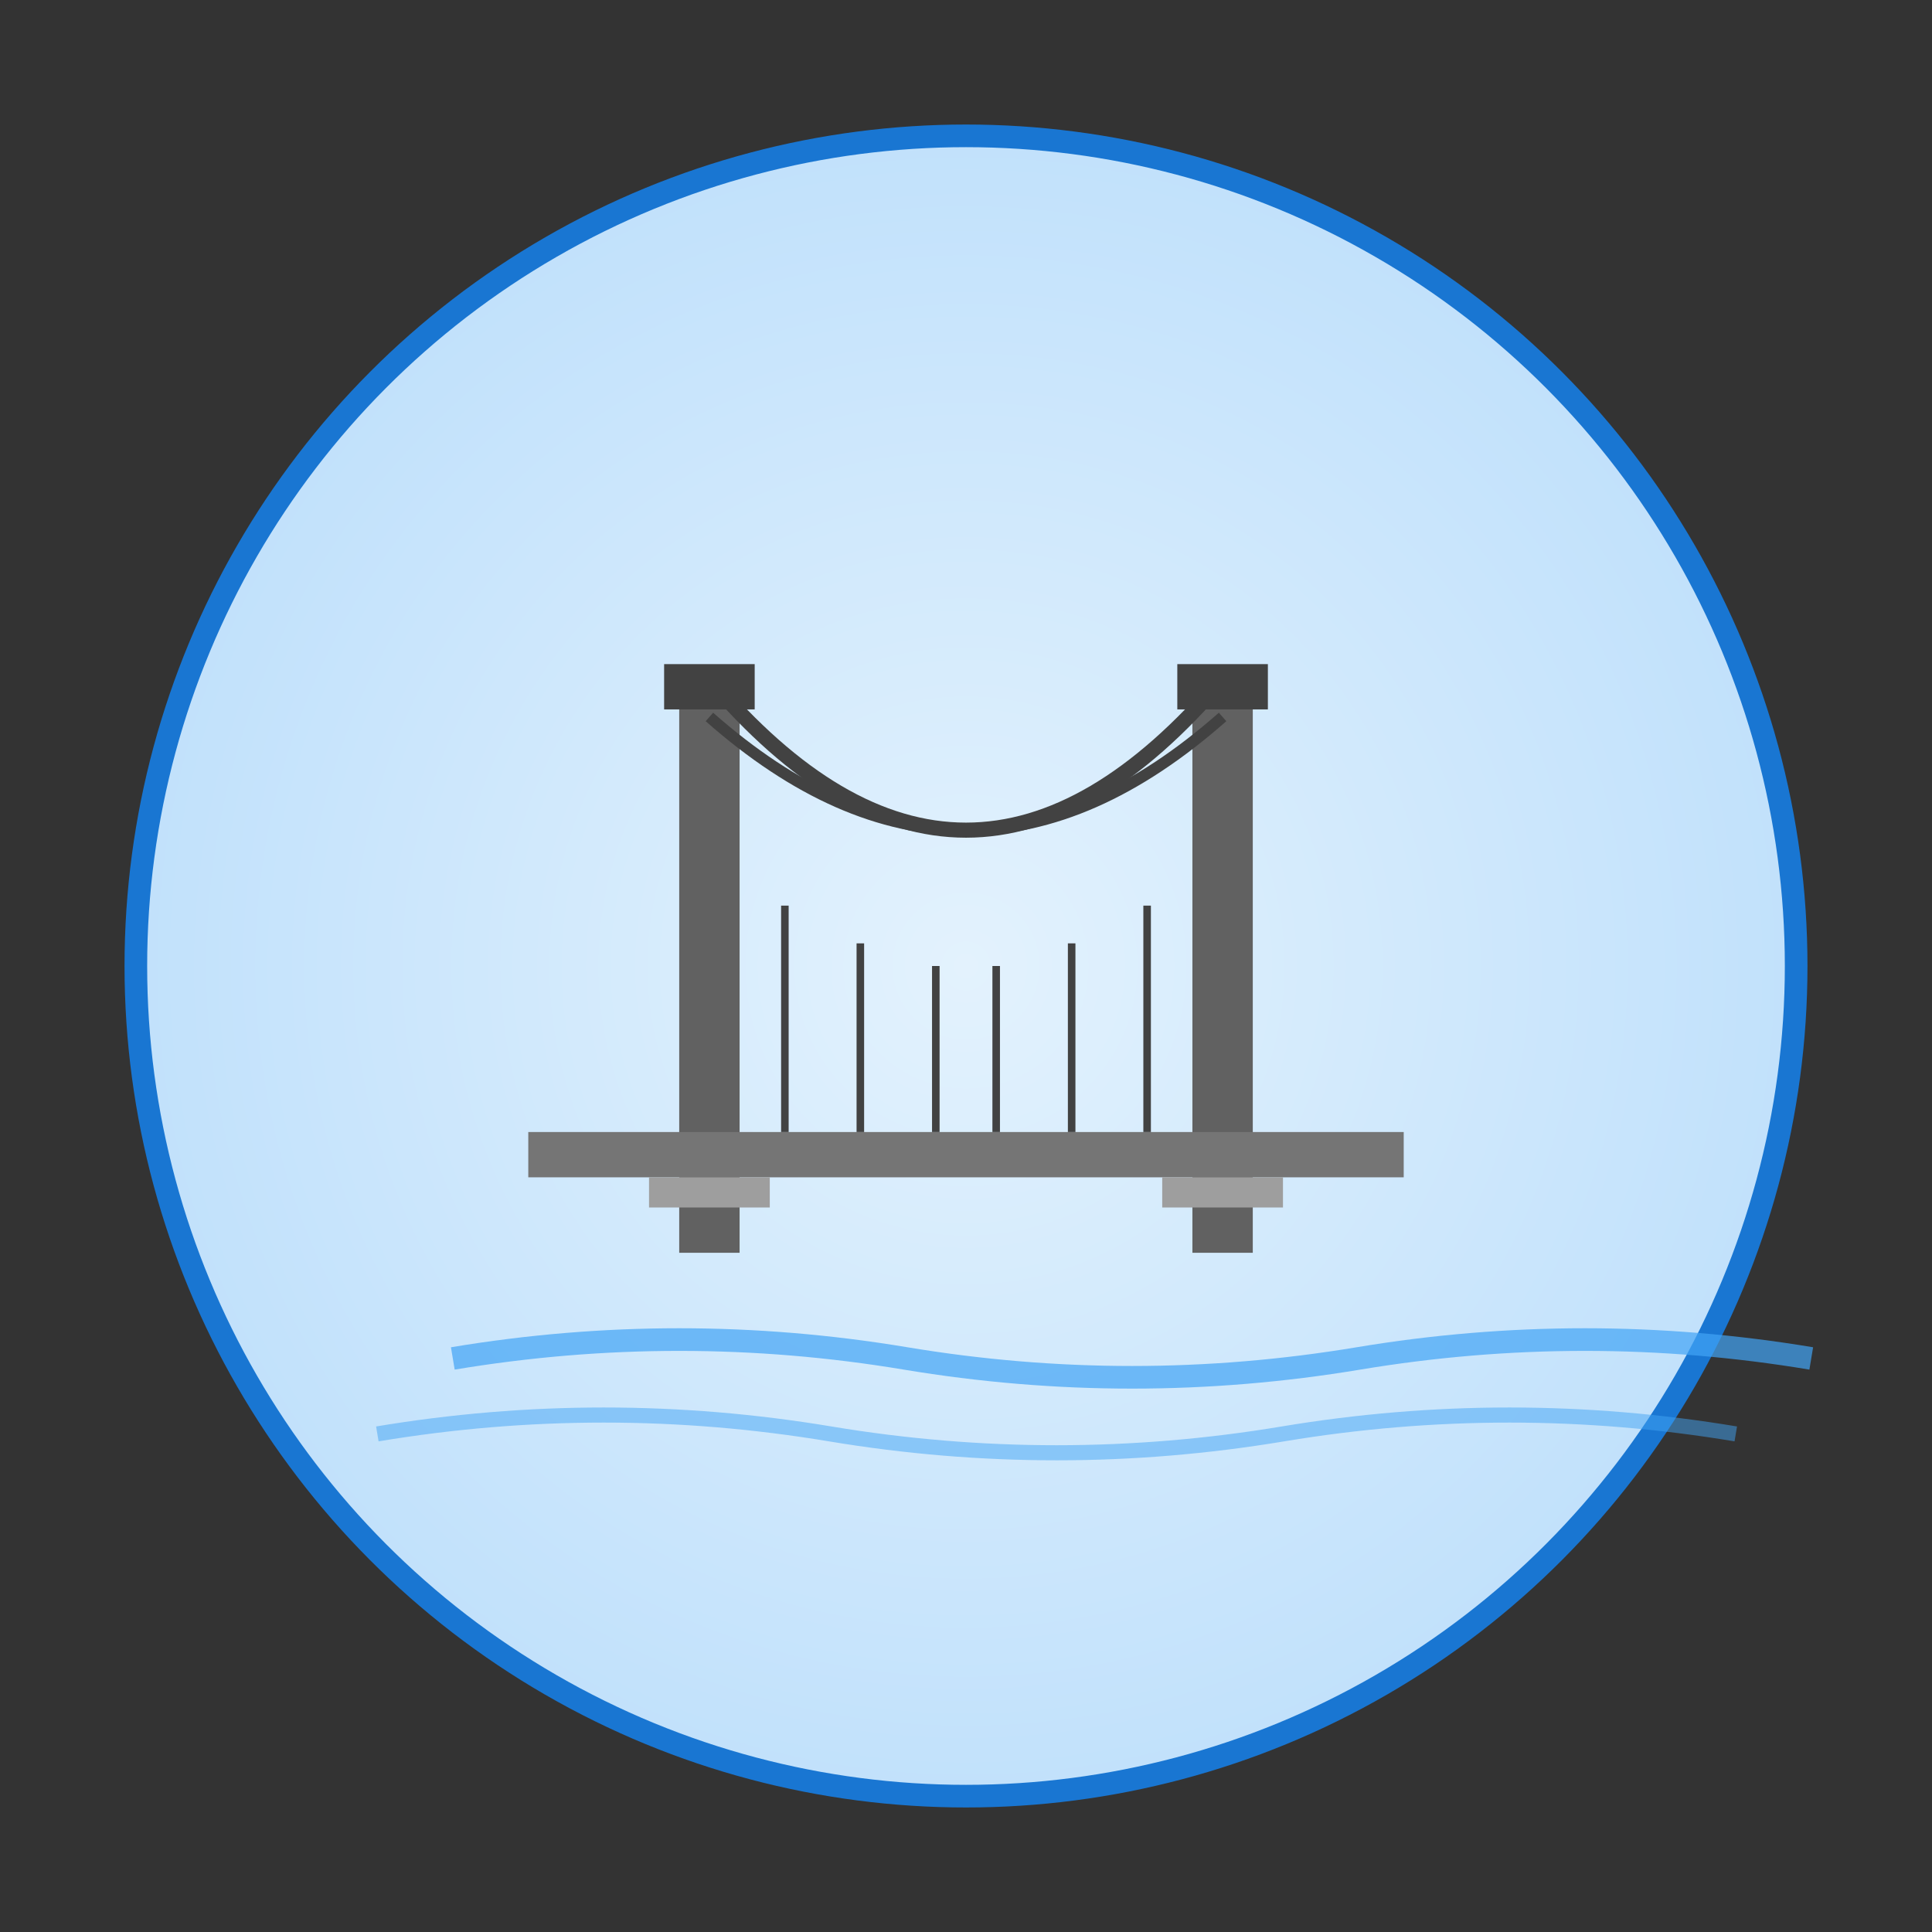 <svg xmlns="http://www.w3.org/2000/svg" viewBox="0 0 256 256" class="w-full h-full" width="256" height="256"><rect x="0" y="0" width="256" height="256" fill="#333333" stroke="none"/><defs><radialGradient id="bridge-bg-40" cx="0.5" cy="0.5" r="0.6"><stop offset="0%" stop-color="#E3F2FD"/><stop offset="100%" stop-color="#BBDEFB"/></radialGradient></defs><circle cx="128" cy="128" r="110" fill="url(#bridge-bg-40)" stroke="#1976D2" stroke-width="3"/><rect x="90" y="90" width="8" height="76" fill="#616161"/><rect x="158" y="90" width="8" height="76" fill="#616161"/><rect x="70" y="150" width="116" height="6" fill="#757575"/><path d="M94 90 Q128 130 162 90" stroke="#424242" stroke-width="2" fill="none"/><path d="M94 95 Q128 125 162 95" stroke="#424242" stroke-width="1.5" fill="none"/><line x1="104" y1="120" x2="104" y2="150" stroke="#424242" stroke-width="1"/><line x1="114" y1="125" x2="114" y2="150" stroke="#424242" stroke-width="1"/><line x1="124" y1="128" x2="124" y2="150" stroke="#424242" stroke-width="1"/><line x1="132" y1="128" x2="132" y2="150" stroke="#424242" stroke-width="1"/><line x1="142" y1="125" x2="142" y2="150" stroke="#424242" stroke-width="1"/><line x1="152" y1="120" x2="152" y2="150" stroke="#424242" stroke-width="1"/><rect x="86" y="156" width="16" height="4" fill="#9E9E9E"/><rect x="154" y="156" width="16" height="4" fill="#9E9E9E"/><path d="M60 180 Q90 175 120 180 Q150 185 180 180 Q210 175 240 180" stroke="#42A5F5" stroke-width="3" fill="none" opacity="0.7"/><path d="M50 190 Q80 185 110 190 Q140 195 170 190 Q200 185 230 190" stroke="#42A5F5" stroke-width="2" fill="none" opacity="0.5"/><rect x="88" y="88" width="12" height="6" fill="#424242"/><rect x="156" y="88" width="12" height="6" fill="#424242"/></svg>